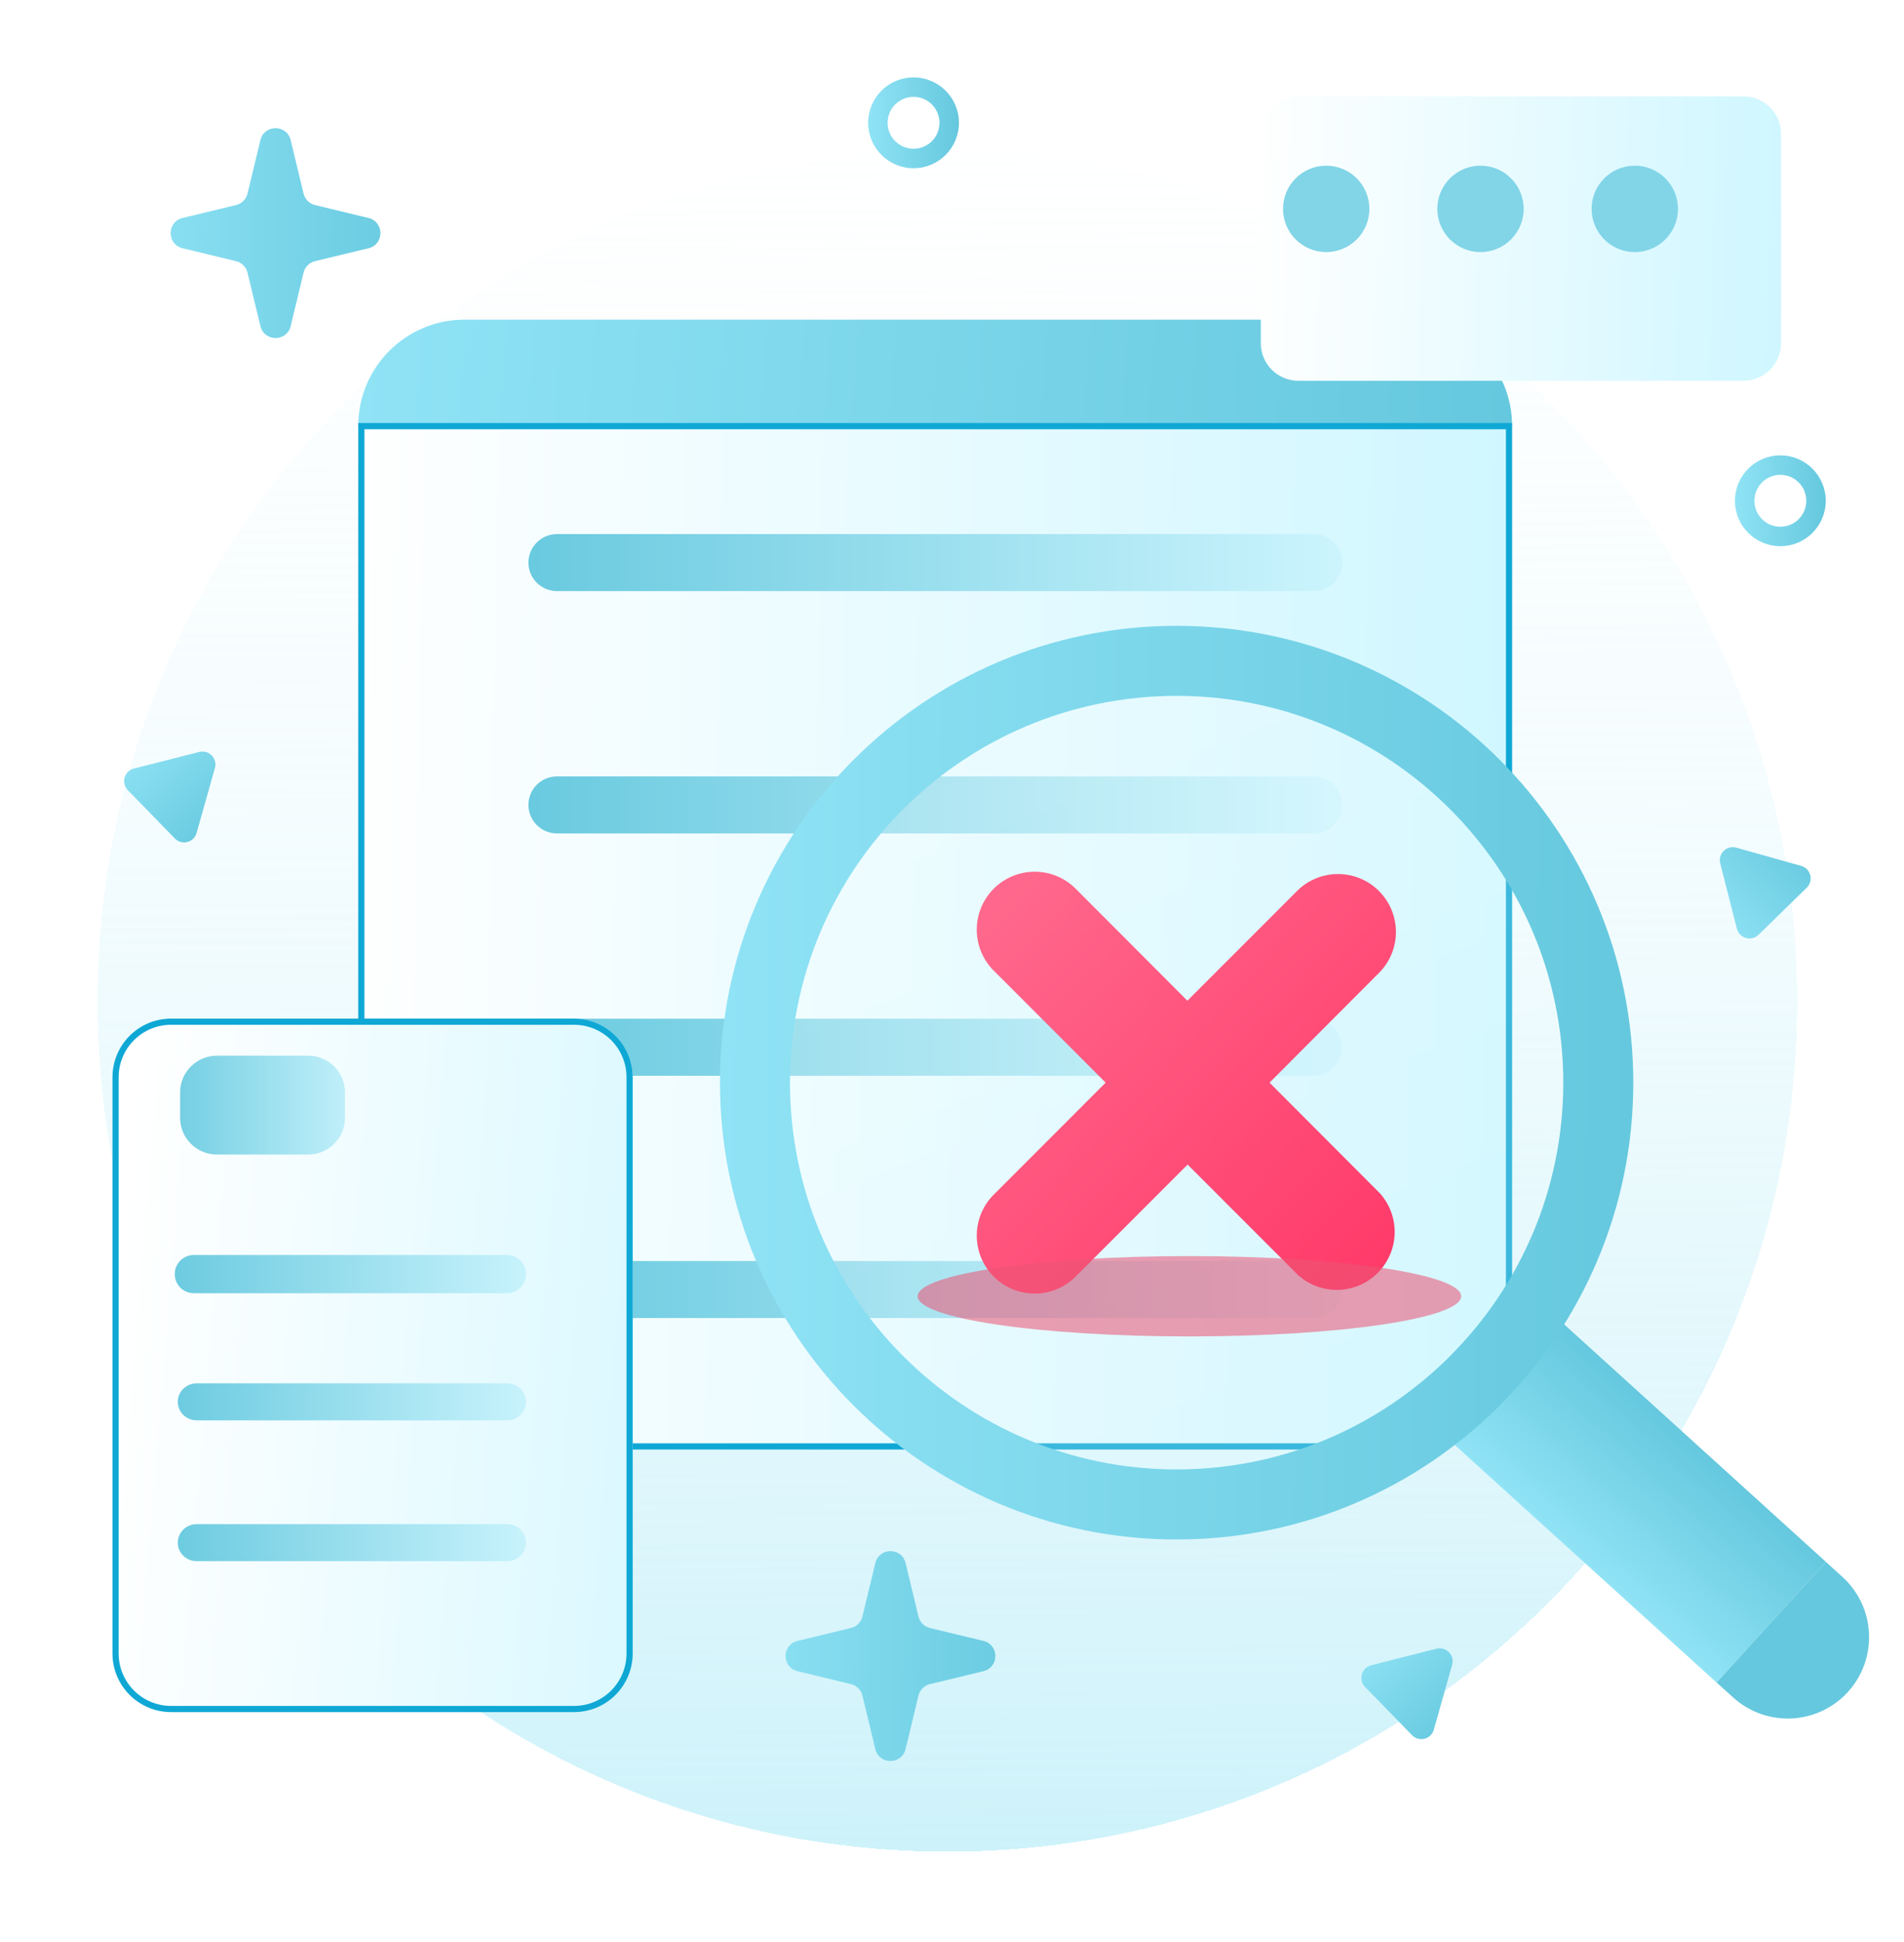 <svg width="257" height="262" viewBox="0 0 257 262" fill="none" xmlns="http://www.w3.org/2000/svg">
<g filter="url(#filter0_d_3982_12449)">
<path d="M127.882 245.846C191.229 245.846 242.583 194.492 242.583 131.145C242.583 67.797 191.229 16.444 127.882 16.444C64.534 16.444 13.181 67.797 13.181 131.145C13.181 194.492 64.534 245.846 127.882 245.846Z" fill="url(#paint0_linear_3982_12449)" shape-rendering="crispEdges"/>
</g>
<path d="M189.762 43.134H62.698C54.777 43.134 48.357 49.554 48.357 57.475H204.103C204.103 49.554 197.682 43.134 189.762 43.134Z" fill="url(#paint1_linear_3982_12449)"/>
<path d="M48.774 57.5H203.686V175.701C203.686 180.865 201.635 185.816 197.984 189.467C194.333 193.118 189.381 195.17 184.218 195.17H68.242C63.079 195.17 58.127 193.118 54.476 189.467C50.825 185.816 48.774 180.865 48.774 175.701V57.5Z" fill="url(#paint2_linear_3982_12449)" stroke="#0FA8D5" stroke-width="0.834"/>
<path d="M177.331 72.065H75.179C73.052 72.065 71.327 73.788 71.327 75.913C71.327 78.038 73.052 79.761 75.179 79.761H177.331C179.458 79.761 181.183 78.038 181.183 75.913C181.183 73.788 179.458 72.065 177.331 72.065Z" fill="url(#paint3_linear_3982_12449)"/>
<path d="M177.331 104.761H75.179C73.052 104.761 71.327 106.484 71.327 108.609C71.327 110.734 73.052 112.457 75.179 112.457H177.331C179.458 112.457 181.183 110.734 181.183 108.609C181.183 106.484 179.458 104.761 177.331 104.761Z" fill="url(#paint4_linear_3982_12449)"/>
<path d="M177.331 137.457H75.179C73.052 137.457 71.327 139.179 71.327 141.304C71.327 143.429 73.052 145.152 75.179 145.152H177.331C179.458 145.152 181.183 143.429 181.183 141.304C181.183 139.179 179.458 137.457 177.331 137.457Z" fill="url(#paint5_linear_3982_12449)"/>
<path d="M177.331 170.152H75.179C73.052 170.152 71.327 171.875 71.327 174C71.327 176.125 73.052 177.847 75.179 177.847H177.331C179.458 177.847 181.183 176.125 181.183 174C181.183 171.875 179.458 170.152 177.331 170.152Z" fill="url(#paint6_linear_3982_12449)"/>
<g filter="url(#filter1_d_3982_12449)">
<path d="M74.487 130.444H20.093C15.723 130.444 12.181 133.986 12.181 138.356V216.104C12.181 220.474 15.723 224.016 20.093 224.016H74.487C78.857 224.016 82.4 220.474 82.4 216.104V138.356C82.4 133.986 78.857 130.444 74.487 130.444Z" fill="url(#paint7_linear_3982_12449)"/>
<path d="M20.093 130.86H74.487C78.627 130.86 81.983 134.216 81.983 138.356V216.104C81.983 220.243 78.627 223.599 74.487 223.599H20.093C15.953 223.599 12.598 220.243 12.598 216.104V138.356C12.598 134.216 15.953 130.86 20.093 130.86Z" stroke="#0FA8D5" stroke-width="0.834"/>
</g>
<g filter="url(#filter2_d_3982_12449)">
<path d="M229.33 9H169.25C166.45 9 164.181 11.27 164.181 14.069V42.309C164.181 45.108 166.45 47.378 169.25 47.378H229.33C232.13 47.378 234.4 45.108 234.4 42.309V14.069C234.4 11.27 232.13 9 229.33 9Z" fill="url(#paint8_linear_3982_12449)"/>
</g>
<path d="M68.418 169.338H26.163C24.74 169.338 23.586 170.492 23.586 171.915V171.923C23.586 173.346 24.74 174.499 26.163 174.499H68.418C69.84 174.499 70.994 173.346 70.994 171.923V171.915C70.994 170.492 69.84 169.338 68.418 169.338Z" fill="url(#paint9_linear_3982_12449)"/>
<path d="M68.441 205.653H26.55C25.139 205.653 23.996 206.771 23.996 208.149V208.157C23.996 209.536 25.139 210.653 26.55 210.653H68.441C69.852 210.653 70.996 209.536 70.996 208.157V208.149C70.996 206.771 69.852 205.653 68.441 205.653Z" fill="url(#paint10_linear_3982_12449)"/>
<path d="M68.441 186.653H26.55C25.139 186.653 23.996 187.771 23.996 189.149V189.157C23.996 190.536 25.139 191.653 26.55 191.653H68.441C69.852 191.653 70.996 190.536 70.996 189.157V189.149C70.996 187.771 69.852 186.653 68.441 186.653Z" fill="url(#paint11_linear_3982_12449)"/>
<path d="M41.612 142.45H29.265C26.529 142.45 24.312 144.667 24.312 147.402V150.829C24.312 153.564 26.529 155.781 29.265 155.781H41.612C44.348 155.781 46.565 153.564 46.565 150.829V147.402C46.565 144.667 44.348 142.45 41.612 142.45Z" fill="url(#paint12_linear_3982_12449)"/>
<path d="M179.009 34.013C182.227 34.013 184.837 31.404 184.837 28.185C184.837 24.966 182.227 22.357 179.009 22.357C175.79 22.357 173.181 24.966 173.181 28.185C173.181 31.404 175.79 34.013 179.009 34.013Z" fill="#81D5E7"/>
<path d="M199.836 34.013C203.054 34.013 205.664 31.404 205.664 28.185C205.664 24.966 203.054 22.357 199.836 22.357C196.617 22.357 194.008 24.966 194.008 28.185C194.008 31.404 196.617 34.013 199.836 34.013Z" fill="#81D5E7"/>
<path d="M220.663 34.013C223.882 34.013 226.491 31.404 226.491 28.185C226.491 24.966 223.882 22.357 220.663 22.357C217.444 22.357 214.835 24.966 214.835 28.185C214.835 31.404 217.444 34.013 220.663 34.013Z" fill="#81D5E7"/>
<path d="M204.861 173.017L190.101 189.289L231.706 227.027L246.466 210.754L204.861 173.017Z" fill="url(#paint13_linear_3982_12449)"/>
<path fill-rule="evenodd" clip-rule="evenodd" d="M220.46 146.083C220.46 180.126 192.863 207.723 158.82 207.723C124.778 207.723 97.181 180.126 97.181 146.083C97.181 112.041 124.778 84.444 158.82 84.444C192.863 84.444 220.46 112.041 220.46 146.083ZM211.005 146.083C211.005 174.904 187.641 198.268 158.82 198.268C129.999 198.268 106.635 174.904 106.635 146.083C106.635 117.262 129.999 93.898 158.82 93.898C187.641 93.898 211.005 117.262 211.005 146.083Z" fill="url(#paint14_linear_3982_12449)"/>
<g filter="url(#filter3_b_3982_12449)">
<path d="M158.821 198.268C187.641 198.268 211.005 174.904 211.005 146.083C211.005 117.262 187.641 93.898 158.821 93.898C130 93.898 106.636 117.262 106.636 146.083C106.636 174.904 130 198.268 158.821 198.268Z" fill="url(#paint15_linear_3982_12449)" fill-opacity="0.2"/>
</g>
<path d="M171.36 146.083L186.284 131.126C187.683 129.646 188.449 127.679 188.42 125.644C188.391 123.608 187.569 121.664 186.13 120.225C184.69 118.785 182.746 117.964 180.711 117.935C178.675 117.906 176.708 118.672 175.229 120.07L160.271 135.028L145.347 120.07C144.629 119.31 143.765 118.702 142.808 118.281C141.851 117.861 140.819 117.636 139.773 117.621C138.728 117.607 137.69 117.802 136.721 118.195C135.752 118.588 134.872 119.172 134.132 119.911C133.393 120.651 132.809 121.531 132.416 122.5C132.023 123.469 131.828 124.506 131.843 125.552C131.857 126.598 132.082 127.63 132.502 128.587C132.923 129.544 133.531 130.408 134.291 131.126L149.241 146.083L134.291 161.041C133.531 161.759 132.923 162.622 132.502 163.58C132.082 164.537 131.857 165.569 131.843 166.615C131.828 167.66 132.023 168.698 132.416 169.667C132.809 170.636 133.393 171.516 134.132 172.255C134.872 172.995 135.752 173.578 136.721 173.972C137.69 174.365 138.728 174.56 139.773 174.545C140.819 174.53 141.851 174.306 142.808 173.885C143.765 173.465 144.629 172.857 145.347 172.097L160.304 157.139L175.262 172.097C176.756 173.412 178.695 174.109 180.685 174.044C182.674 173.98 184.564 173.159 185.97 171.749C187.375 170.34 188.19 168.447 188.249 166.458C188.307 164.468 187.605 162.531 186.284 161.041L171.36 146.083Z" fill="url(#paint16_linear_3982_12449)"/>
<g filter="url(#filter4_f_3982_12449)">
<ellipse cx="160.546" cy="174.906" rx="36.685" ry="5.419" fill="#EC5575" fill-opacity="0.56"/>
</g>
<path d="M118.149 210.905C118.666 208.761 121.716 208.761 122.233 210.905L123.975 218.121C124.16 218.887 124.758 219.485 125.525 219.67L132.741 221.412C134.885 221.929 134.885 224.979 132.741 225.497L125.525 227.239C124.758 227.423 124.16 228.022 123.975 228.788L122.233 236.004C121.716 238.148 118.666 238.148 118.149 236.004L116.407 228.788C116.222 228.022 115.624 227.423 114.857 227.239L107.641 225.497C105.497 224.979 105.497 221.929 107.641 221.412L114.857 219.67C115.624 219.485 116.222 218.887 116.407 218.121L118.149 210.905Z" fill="url(#paint17_linear_3982_12449)"/>
<path d="M35.149 18.904C35.666 16.76 38.716 16.76 39.233 18.904L40.975 26.12C41.16 26.887 41.758 27.485 42.525 27.67L49.741 29.412C51.885 29.929 51.885 32.979 49.741 33.496L42.525 35.238C41.758 35.423 41.16 36.021 40.975 36.788L39.233 44.004C38.716 46.148 35.666 46.148 35.149 44.004L33.407 36.788C33.222 36.021 32.624 35.423 31.857 35.238L24.641 33.496C22.497 32.979 22.497 29.929 24.641 29.412L31.857 27.67C32.624 27.485 33.222 26.887 33.407 26.12L35.149 18.904Z" fill="url(#paint18_linear_3982_12449)"/>
<path fill-rule="evenodd" clip-rule="evenodd" d="M123.309 20.073C125.243 20.073 126.81 18.506 126.81 16.572C126.81 14.638 125.243 13.07 123.309 13.07C121.375 13.07 119.807 14.638 119.807 16.572C119.807 18.506 121.375 20.073 123.309 20.073ZM123.309 22.7C126.693 22.7 129.437 19.956 129.437 16.572C129.437 13.187 126.693 10.444 123.309 10.444C119.924 10.444 117.181 13.187 117.181 16.572C117.181 19.956 119.924 22.7 123.309 22.7Z" fill="url(#paint19_linear_3982_12449)"/>
<path d="M232.195 116.497C231.862 115.191 233.068 114.014 234.365 114.379L243.124 116.84C244.421 117.205 244.837 118.837 243.873 119.779L237.362 126.133C236.398 127.074 234.776 126.619 234.443 125.313L232.195 116.497Z" fill="url(#paint20_linear_3982_12449)"/>
<path d="M26.893 101.462C28.2 101.131 29.375 102.338 29.009 103.635L26.536 112.39C26.17 113.687 24.537 114.101 23.597 113.136L17.251 106.617C16.311 105.651 16.768 104.03 18.075 103.698L26.893 101.462Z" fill="url(#paint21_linear_3982_12449)"/>
<path d="M193.893 222.462C195.2 222.131 196.375 223.338 196.009 224.635L193.536 233.391C193.17 234.688 191.537 235.102 190.597 234.136L184.251 227.617C183.311 226.651 183.768 225.03 185.075 224.699L193.893 222.462Z" fill="url(#paint22_linear_3982_12449)"/>
<path fill-rule="evenodd" clip-rule="evenodd" d="M240.309 71.073C242.243 71.073 243.81 69.506 243.81 67.572C243.81 65.638 242.243 64.07 240.309 64.07C238.375 64.07 236.807 65.638 236.807 67.572C236.807 69.506 238.375 71.073 240.309 71.073ZM240.309 73.7C243.693 73.7 246.437 70.956 246.437 67.572C246.437 64.187 243.693 61.444 240.309 61.444C236.924 61.444 234.181 64.187 234.181 67.572C234.181 70.956 236.924 73.7 240.309 73.7Z" fill="url(#paint23_linear_3982_12449)"/>
<path d="M231.703 227.029L246.463 210.756L248.686 212.773C250.843 214.729 252.135 217.463 252.276 220.372C252.418 223.28 251.399 226.126 249.442 228.283C247.485 230.44 244.752 231.732 241.843 231.874C238.934 232.015 236.088 230.996 233.931 229.039L231.708 227.023L231.703 227.029Z" fill="#65C8DE"/>
<defs>
<filter id="filter0_d_3982_12449" x="1.181" y="8.444" width="253.402" height="253.402" filterUnits="userSpaceOnUse" color-interpolation-filters="sRGB">
<feFlood flood-opacity="0" result="BackgroundImageFix"/>
<feColorMatrix in="SourceAlpha" type="matrix" values="0 0 0 0 0 0 0 0 0 0 0 0 0 0 0 0 0 0 127 0" result="hardAlpha"/>
<feOffset dy="4"/>
<feGaussianBlur stdDeviation="6"/>
<feComposite in2="hardAlpha" operator="out"/>
<feColorMatrix type="matrix" values="0 0 0 0 0.408 0 0 0 0 0.796 0 0 0 0 0.878 0 0 0 0.21 0"/>
<feBlend mode="normal" in2="BackgroundImageFix" result="effect1_dropShadow_3982_12449"/>
<feBlend mode="normal" in="SourceGraphic" in2="effect1_dropShadow_3982_12449" result="shape"/>
</filter>
<filter id="filter1_d_3982_12449" x="0.181" y="122.444" width="100.219" height="123.573" filterUnits="userSpaceOnUse" color-interpolation-filters="sRGB">
<feFlood flood-opacity="0" result="BackgroundImageFix"/>
<feColorMatrix in="SourceAlpha" type="matrix" values="0 0 0 0 0 0 0 0 0 0 0 0 0 0 0 0 0 0 127 0" result="hardAlpha"/>
<feOffset dx="3" dy="7"/>
<feGaussianBlur stdDeviation="7.5"/>
<feComposite in2="hardAlpha" operator="out"/>
<feColorMatrix type="matrix" values="0 0 0 0 0.105 0 0 0 0 0.466 0 0 0 0 0.546 0 0 0 0.15 0"/>
<feBlend mode="normal" in2="BackgroundImageFix" result="effect1_dropShadow_3982_12449"/>
<feBlend mode="normal" in="SourceGraphic" in2="effect1_dropShadow_3982_12449" result="shape"/>
</filter>
<filter id="filter2_d_3982_12449" x="157.181" y="0" width="96.219" height="64.378" filterUnits="userSpaceOnUse" color-interpolation-filters="sRGB">
<feFlood flood-opacity="0" result="BackgroundImageFix"/>
<feColorMatrix in="SourceAlpha" type="matrix" values="0 0 0 0 0 0 0 0 0 0 0 0 0 0 0 0 0 0 127 0" result="hardAlpha"/>
<feOffset dx="6" dy="4"/>
<feGaussianBlur stdDeviation="6.5"/>
<feComposite in2="hardAlpha" operator="out"/>
<feColorMatrix type="matrix" values="0 0 0 0 0.105 0 0 0 0 0.466 0 0 0 0 0.546 0 0 0 0.09 0"/>
<feBlend mode="normal" in2="BackgroundImageFix" result="effect1_dropShadow_3982_12449"/>
<feBlend mode="normal" in="SourceGraphic" in2="effect1_dropShadow_3982_12449" result="shape"/>
</filter>
<filter id="filter3_b_3982_12449" x="89.961" y="77.223" width="137.72" height="137.72" filterUnits="userSpaceOnUse" color-interpolation-filters="sRGB">
<feFlood flood-opacity="0" result="BackgroundImageFix"/>
<feGaussianBlur in="BackgroundImageFix" stdDeviation="8.338"/>
<feComposite in2="SourceAlpha" operator="in" result="effect1_backgroundBlur_3982_12449"/>
<feBlend mode="normal" in="SourceGraphic" in2="effect1_backgroundBlur_3982_12449" result="shape"/>
</filter>
<filter id="filter4_f_3982_12449" x="103.017" y="148.643" width="115.058" height="52.527" filterUnits="userSpaceOnUse" color-interpolation-filters="sRGB">
<feFlood flood-opacity="0" result="BackgroundImageFix"/>
<feBlend mode="normal" in="SourceGraphic" in2="BackgroundImageFix" result="shape"/>
<feGaussianBlur stdDeviation="10.422" result="effect1_foregroundBlur_3982_12449"/>
</filter>
<linearGradient id="paint0_linear_3982_12449" x1="126.997" y1="-20.906" x2="129.347" y2="381.907" gradientUnits="userSpaceOnUse">
<stop stop-color="white" stop-opacity="0"/>
<stop offset="1" stop-color="#8EE2F4"/>
</linearGradient>
<linearGradient id="paint1_linear_3982_12449" x1="48.181" y1="46.444" x2="204.181" y2="57.444" gradientUnits="userSpaceOnUse">
<stop stop-color="#90E3F5"/>
<stop offset="1" stop-color="#65C8DE"/>
</linearGradient>
<linearGradient id="paint2_linear_3982_12449" x1="43.681" y1="160.944" x2="268.681" y2="164.944" gradientUnits="userSpaceOnUse">
<stop stop-color="white"/>
<stop offset="1" stop-color="#BCF3FF"/>
</linearGradient>
<linearGradient id="paint3_linear_3982_12449" x1="66.681" y1="79.444" x2="187.681" y2="79.444" gradientUnits="userSpaceOnUse">
<stop stop-color="#65C8DE"/>
<stop offset="1" stop-color="#D2F7FF"/>
</linearGradient>
<linearGradient id="paint4_linear_3982_12449" x1="66.681" y1="112.139" x2="187.681" y2="112.139" gradientUnits="userSpaceOnUse">
<stop stop-color="#65C8DE"/>
<stop offset="1" stop-color="#D2F7FF"/>
</linearGradient>
<linearGradient id="paint5_linear_3982_12449" x1="66.681" y1="144.835" x2="187.681" y2="144.835" gradientUnits="userSpaceOnUse">
<stop stop-color="#65C8DE"/>
<stop offset="1" stop-color="#D2F7FF"/>
</linearGradient>
<linearGradient id="paint6_linear_3982_12449" x1="66.681" y1="177.53" x2="187.681" y2="177.53" gradientUnits="userSpaceOnUse">
<stop stop-color="#65C8DE"/>
<stop offset="1" stop-color="#D2F7FF"/>
</linearGradient>
<linearGradient id="paint7_linear_3982_12449" x1="10.072" y1="200.612" x2="144.659" y2="211.665" gradientUnits="userSpaceOnUse">
<stop stop-color="white"/>
<stop offset="1" stop-color="#BCF3FF"/>
</linearGradient>
<linearGradient id="paint8_linear_3982_12449" x1="162.072" y1="37.779" x2="263.462" y2="40.712" gradientUnits="userSpaceOnUse">
<stop stop-color="white"/>
<stop offset="1" stop-color="#BCF3FF"/>
</linearGradient>
<linearGradient id="paint9_linear_3982_12449" x1="76.496" y1="174.653" x2="19.496" y2="174.653" gradientUnits="userSpaceOnUse">
<stop stop-color="#D2F7FF"/>
<stop offset="1" stop-color="#65C8DE"/>
</linearGradient>
<linearGradient id="paint10_linear_3982_12449" x1="76.45" y1="210.802" x2="19.94" y2="210.802" gradientUnits="userSpaceOnUse">
<stop stop-color="#D2F7FF"/>
<stop offset="1" stop-color="#65C8DE"/>
</linearGradient>
<linearGradient id="paint11_linear_3982_12449" x1="76.45" y1="191.802" x2="19.94" y2="191.802" gradientUnits="userSpaceOnUse">
<stop stop-color="#D2F7FF"/>
<stop offset="1" stop-color="#65C8DE"/>
</linearGradient>
<linearGradient id="paint12_linear_3982_12449" x1="61.996" y1="155.653" x2="21.496" y2="155.653" gradientUnits="userSpaceOnUse">
<stop offset="0.244" stop-color="#D2F7FF"/>
<stop offset="1" stop-color="#6BCBE0"/>
</linearGradient>
<linearGradient id="paint13_linear_3982_12449" x1="199.686" y1="198.017" x2="214.585" y2="181.675" gradientUnits="userSpaceOnUse">
<stop stop-color="#90E3F5"/>
<stop offset="1" stop-color="#65C8DE"/>
</linearGradient>
<linearGradient id="paint14_linear_3982_12449" x1="97.041" y1="112.895" x2="221.13" y2="113.7" gradientUnits="userSpaceOnUse">
<stop stop-color="#90E3F5"/>
<stop offset="1" stop-color="#65C8DE"/>
</linearGradient>
<linearGradient id="paint15_linear_3982_12449" x1="158.821" y1="93.898" x2="211.406" y2="230.351" gradientUnits="userSpaceOnUse">
<stop stop-color="white"/>
<stop offset="1" stop-color="#D2F7FF"/>
</linearGradient>
<linearGradient id="paint16_linear_3982_12449" x1="132.112" y1="121.451" x2="188.778" y2="174.392" gradientUnits="userSpaceOnUse">
<stop stop-color="#FF698D"/>
<stop offset="1" stop-color="#FF3868"/>
</linearGradient>
<linearGradient id="paint17_linear_3982_12449" x1="99.133" y1="212.142" x2="141.43" y2="212.416" gradientUnits="userSpaceOnUse">
<stop stop-color="#90E3F5"/>
<stop offset="1" stop-color="#65C8DE"/>
</linearGradient>
<linearGradient id="paint18_linear_3982_12449" x1="16.133" y1="20.141" x2="58.43" y2="20.416" gradientUnits="userSpaceOnUse">
<stop stop-color="#90E3F5"/>
<stop offset="1" stop-color="#65C8DE"/>
</linearGradient>
<linearGradient id="paint19_linear_3982_12449" x1="117.167" y1="13.272" x2="129.503" y2="13.352" gradientUnits="userSpaceOnUse">
<stop stop-color="#90E3F5"/>
<stop offset="1" stop-color="#65C8DE"/>
</linearGradient>
<linearGradient id="paint20_linear_3982_12449" x1="227.989" y1="122.578" x2="240.681" y2="110.351" gradientUnits="userSpaceOnUse">
<stop stop-color="#90E3F5"/>
<stop offset="1" stop-color="#65C8DE"/>
</linearGradient>
<linearGradient id="paint21_linear_3982_12449" x1="20.817" y1="97.248" x2="33.029" y2="109.956" gradientUnits="userSpaceOnUse">
<stop stop-color="#90E3F5"/>
<stop offset="1" stop-color="#65C8DE"/>
</linearGradient>
<linearGradient id="paint22_linear_3982_12449" x1="187.817" y1="218.248" x2="200.029" y2="230.956" gradientUnits="userSpaceOnUse">
<stop stop-color="#90E3F5"/>
<stop offset="1" stop-color="#65C8DE"/>
</linearGradient>
<linearGradient id="paint23_linear_3982_12449" x1="234.167" y1="64.272" x2="246.503" y2="64.352" gradientUnits="userSpaceOnUse">
<stop stop-color="#90E3F5"/>
<stop offset="1" stop-color="#65C8DE"/>
</linearGradient>
</defs>
</svg>
